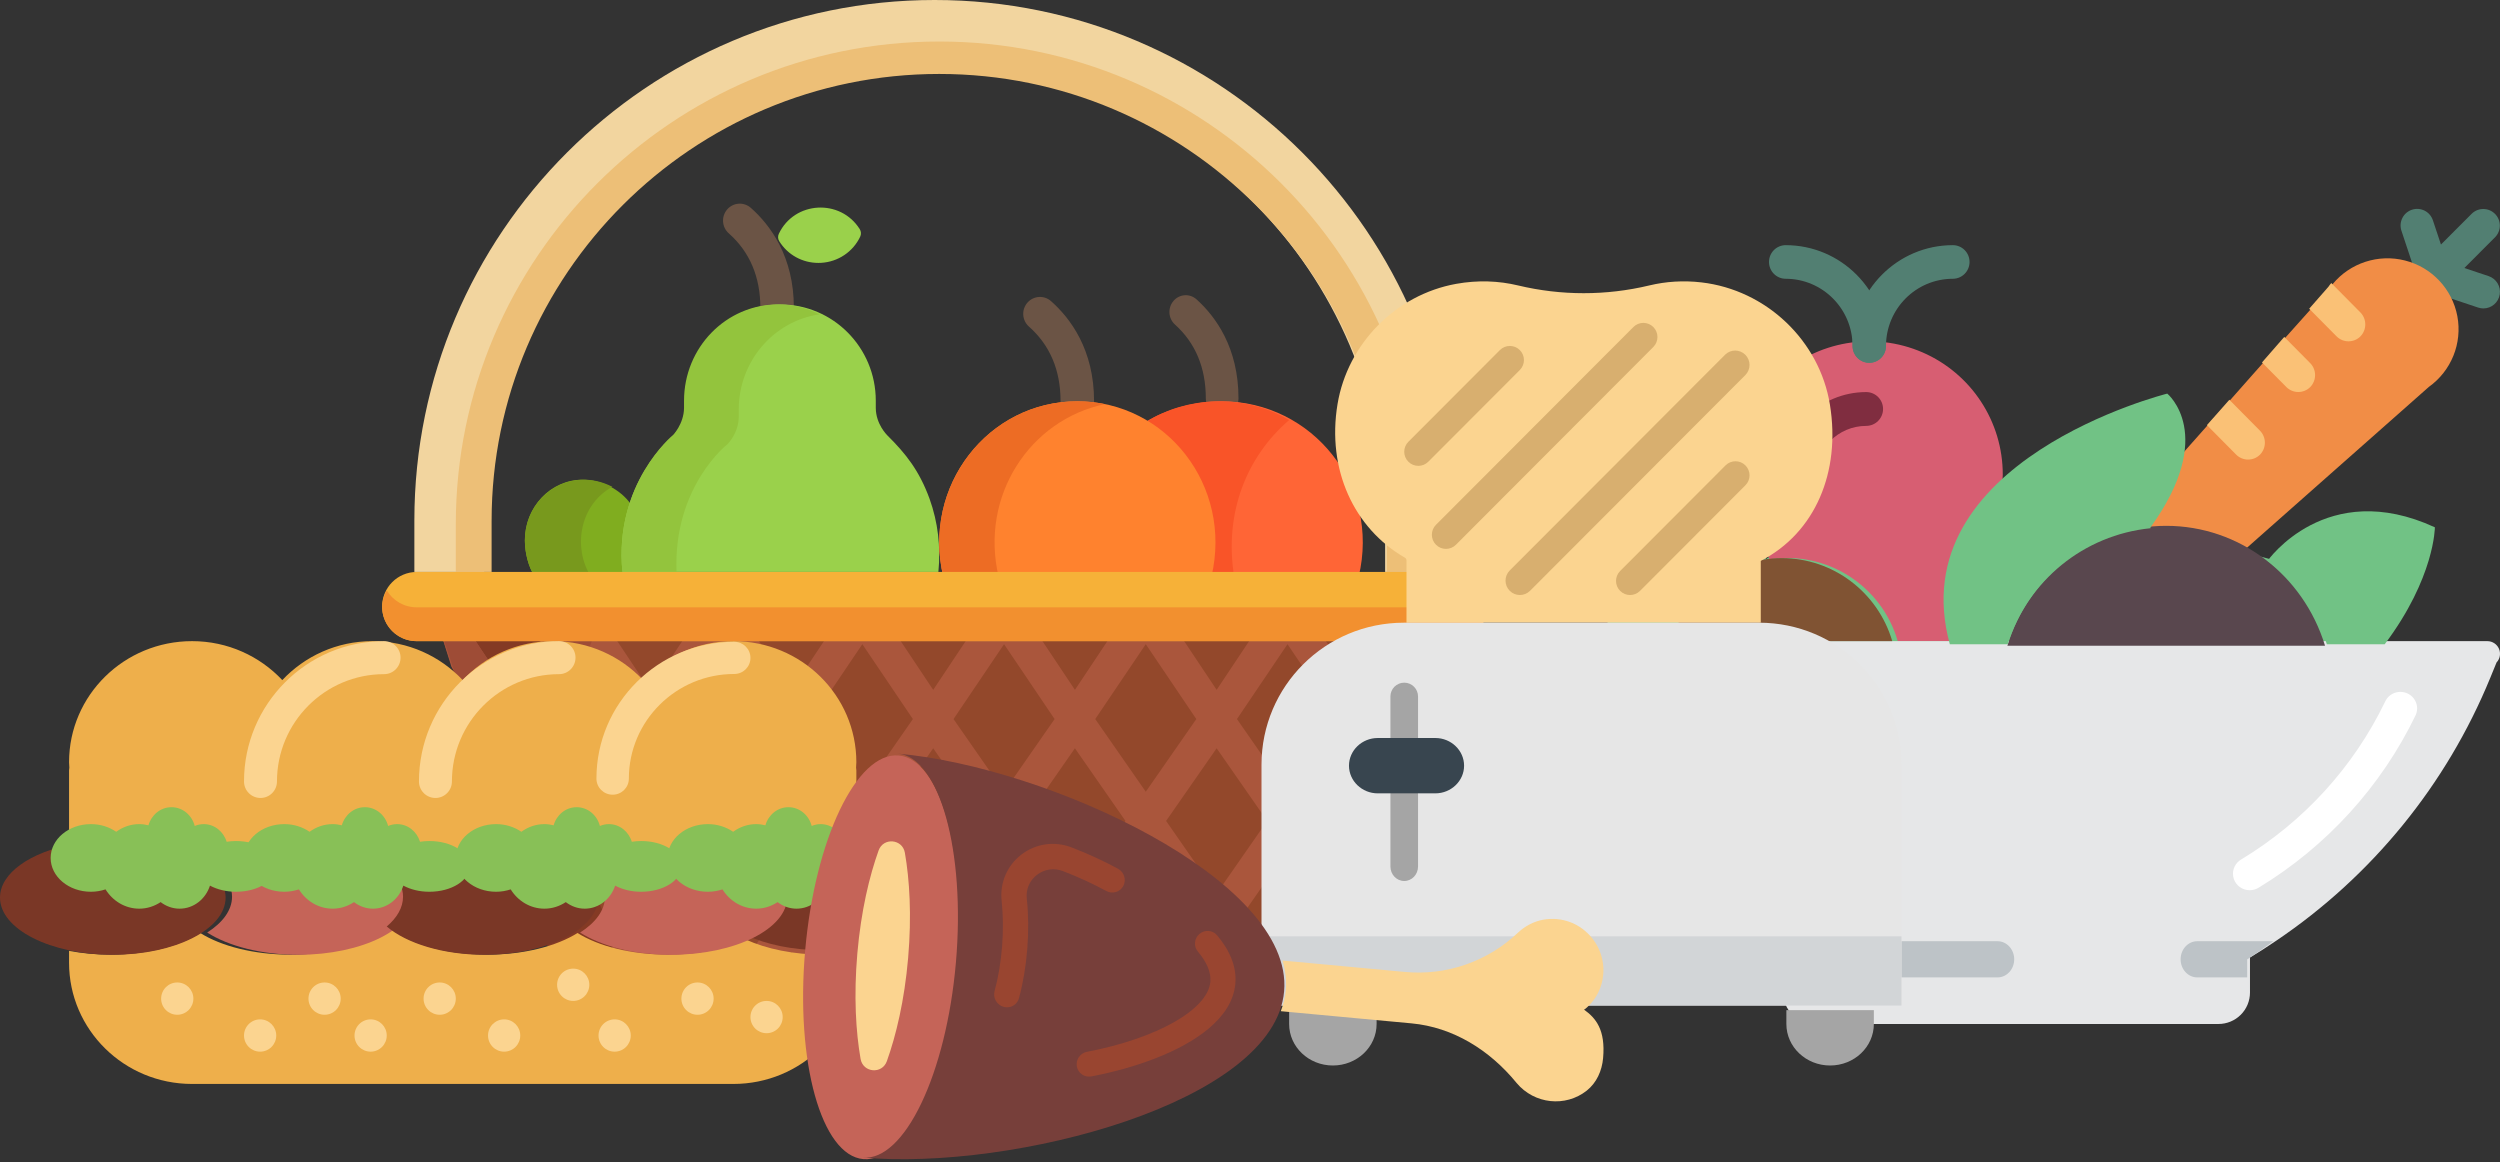<?xml version="1.0" encoding="UTF-8"?>
<svg width="542px" height="252px" viewBox="0 0 542 252" version="1.1" xmlns="http://www.w3.org/2000/svg" xmlns:xlink="http://www.w3.org/1999/xlink">
    <rect x="0" y="0" width="542" height="252" fill="#333333" stroke="none"/>
    <!-- Generator: Sketch 47.1 (45422) - http://www.bohemiancoding.com/sketch -->
    <title>Foods</title>
    <desc>Created with Sketch.</desc>
    <defs></defs>
    <g id="Questions" stroke="none" stroke-width="1" fill="none" fill-rule="evenodd">
        <g id="Hábitos----5-/-5" transform="translate(-720, -126)" fill-rule="nonzero">
            <g id="Foods" transform="translate(720, 126)">
                <g id="vegetables" transform="translate(332.387, 45)">
                    <path d="M50.449,76.297 L50.449,75.996 C35.973,50.544 21.496,54.18 21.496,54.18 C12.979,65.798 11.585,81.205 17.876,94.176 C17.876,94.176 32.502,111.511 39.14,107.357 C43.376,104.706 181.382,108.523 189.565,96.676 C189.951,96.117 189.156,95.651 184.358,94.176 C183.292,93.849 162.101,76.869 160.838,76.507 C157.11,75.439 152.868,74.495 148.307,73.657 C147.497,73.509 148.49,64.718 147.661,64.576 C116.837,59.292 71.777,67.165 72.166,65.997 C72.856,63.923 49.343,76.457 50.449,76.297 Z" id="Shape" fill="#71C285"></path>
                    <g id="Group" transform="translate(187.654, 0)" fill="#527F72">
                        <path d="M7.585,18.271 C6.133,18.271 4.824,17.395 4.269,16.051 C3.713,14.707 4.02,13.161 5.047,12.132 L15.82,1.343 C17.225,-0.04 19.48,-0.03 20.873,1.366 C22.266,2.761 22.276,5.02 20.896,6.428 L10.123,17.217 C9.45,17.893 8.537,18.273 7.585,18.271 Z" id="Shape"></path>
                        <path d="M7.585,18.271 C6.039,18.271 4.667,17.281 4.177,15.813 L0.591,5.024 C-0.037,3.138 0.98,1.1 2.862,0.472 C4.744,-0.156 6.779,0.862 7.406,2.748 L10.992,13.537 C11.617,15.422 10.6,17.459 8.72,18.089 C8.354,18.209 7.97,18.271 7.585,18.271 Z" id="Shape"></path>
                        <path d="M18.357,21.868 C17.971,21.868 17.588,21.805 17.222,21.682 L6.448,18.085 C5.228,17.681 4.317,16.655 4.059,15.395 C3.801,14.134 4.235,12.831 5.197,11.979 C6.159,11.126 7.503,10.854 8.72,11.265 L19.493,14.861 C21.162,15.42 22.181,17.108 21.899,18.849 C21.617,20.589 20.117,21.867 18.357,21.868 Z" id="Shape"></path>
                    </g>
                    <path d="M194.184,38.883 L154.772,73.735 C147.021,78.618 151.984,76.576 145.543,76.576 C144.305,76.576 134.539,69.161 133.338,69.307 L133.374,69.089 C127.802,61.487 131.554,55.475 140.652,53.478 L146.256,47.161 L151.133,41.715 L158.229,33.692 L163.069,28.21 L168.491,22.147 L172.677,17.428 C172.862,17.146 173.069,16.879 173.295,16.629 C177.095,12.005 183.235,9.998 189.041,11.482 C194.846,12.965 199.263,17.671 200.366,23.547 C201.469,29.424 199.058,35.405 194.184,38.883 L194.184,38.883 Z" id="Shape" fill="#F18D46"></path>
                    <g id="Group" transform="translate(145.731, 16)" fill="#FAC176">
                        <path d="M33.616,11.937 C32.185,13.353 29.895,13.353 28.464,11.937 L22.514,5.93 L26.686,1.169 C26.872,0.885 27.078,0.616 27.303,0.363 L33.616,6.736 C35.031,8.175 35.031,10.498 33.616,11.937 Z" id="Shape"></path>
                        <path d="M22.731,22.925 C21.3,24.341 19.01,24.341 17.579,22.925 L12.282,17.577 L17.108,12.047 L22.732,17.724 C24.146,19.163 24.146,21.485 22.731,22.925 Z" id="Shape"></path>
                        <path d="M11.847,37.574 C10.416,38.991 8.126,38.991 6.695,37.574 L0.346,31.165 L5.207,25.672 L11.847,32.374 C13.262,33.813 13.262,36.135 11.847,37.574 L11.847,37.574 Z" id="Shape"></path>
                    </g>
                    <path d="M101.767,58.806 L101.768,58.806 C101.777,58.513 101.812,58.227 101.812,57.932 C101.843,46.416 95.001,35.984 84.406,31.393 C73.81,26.801 61.49,28.931 53.064,36.809 C44.637,44.687 41.717,56.806 45.636,67.64 L45.636,67.641 C46.506,68.765 47.381,69.986 48.262,71.303 C48.305,71.367 48.347,71.419 48.39,71.483 C49.31,72.867 50.233,74.355 51.157,75.966 L51.157,76.265 C63.608,74.322 75.562,81.925 79.04,94 L90.957,94 C95.405,89.894 98.317,84.4 99.212,78.424 C100.451,71.94 101.304,65.39 101.767,58.806 L101.767,58.806 Z" id="Shape" fill="#D75E72"></path>
                    <g id="Group" transform="translate(50.906, 8)" fill="#527F72">
                        <path d="M21.965,25.653 C21.004,25.653 20.082,25.27 19.402,24.586 C18.722,23.903 18.341,22.976 18.341,22.009 C18.334,13.966 11.852,7.446 3.851,7.437 C1.85,7.437 0.228,5.806 0.228,3.794 C0.228,1.781 1.85,0.15 3.851,0.15 C15.851,0.165 25.575,9.944 25.588,22.009 C25.588,22.976 25.207,23.903 24.527,24.586 C23.848,25.27 22.926,25.653 21.965,25.653 Z" id="Shape"></path>
                        <path d="M21.965,25.653 C21.004,25.653 20.082,25.27 19.402,24.586 C18.722,23.903 18.341,22.976 18.341,22.009 C18.354,9.942 28.08,0.163 40.082,0.15 C42.083,0.15 43.705,1.781 43.705,3.794 C43.705,5.806 42.083,7.437 40.082,7.437 C32.081,7.445 25.596,13.964 25.588,22.009 C25.589,22.976 25.207,23.903 24.528,24.586 C23.848,25.27 22.926,25.653 21.965,25.653 Z" id="Shape"></path>
                    </g>
                    <path d="M208.867,98.619 L207.493,101.976 C198,125.129 181.851,144.956 161.084,158.957 C159.24,160.22 157.361,161.411 155.445,162.565 L155.409,162.565 L155.409,170.18 C155.411,171.989 154.691,173.725 153.41,175.004 C152.128,176.283 150.39,177.001 148.578,177 L61.036,177 C59.223,177.002 57.485,176.283 56.204,175.004 C54.922,173.724 54.203,171.989 54.204,170.18 L54.204,162.565 C52.289,161.411 50.409,160.22 48.566,158.957 C27.779,144.968 11.615,125.138 2.12,101.975 L0.747,98.619 C-0.003,97.824 -0.209,96.661 0.223,95.658 C0.655,94.656 1.641,94.004 2.735,94 L206.879,94 C207.972,94.004 208.959,94.656 209.39,95.658 C209.822,96.662 209.616,97.825 208.867,98.619 Z" id="Shape" fill="#E6E7E8"></path>
                    <path d="M155.354,148 C153.793,148.002 152.404,147.018 151.908,145.556 C151.412,144.095 151.919,142.483 153.167,141.556 L153.181,141.546 C153.297,141.459 153.417,141.38 153.542,141.308 C167.047,133.145 177.862,121.29 184.676,107.18 C185.184,106.002 186.29,105.181 187.577,105.026 C188.865,104.872 190.138,105.407 190.918,106.43 C191.697,107.453 191.864,108.809 191.356,109.987 C183.89,125.485 172.031,138.513 157.216,147.492 C156.653,147.824 156.01,147.999 155.354,148 Z" id="Shape" fill="#FFFFFF"></path>
                    <g id="Group" transform="translate(47.912, 159)" fill="#BDC3C7">
                        <path d="M56.384,3.979 C56.378,6.143 54.766,7.896 52.776,7.902 L5.878,7.902 L5.878,3.979 C3.966,2.723 2.09,1.428 0.251,0.055 L52.776,0.055 C54.766,0.062 56.378,1.814 56.384,3.979 L56.384,3.979 Z" id="Shape"></path>
                        <path d="M112.553,0.055 C110.713,1.428 108.837,2.723 106.925,3.979 L106.889,3.979 L106.889,7.902 L96.066,7.902 C94.074,7.902 92.459,6.146 92.459,3.979 C92.459,1.812 94.074,0.055 96.066,0.055 L112.553,0.055 Z" id="Shape"></path>
                    </g>
                    <path d="M77.856,94 C74.7,83.321 64.957,76 53.901,76 C42.844,76 33.101,83.321 29.945,94 L77.856,94 Z" id="Shape" fill="#805333"></path>
                    <path d="M171.683,95 C166.952,79.526 153.011,69 137.247,69 C121.483,69 107.542,79.526 102.81,95 L171.683,95 Z" id="Shape" fill="#59474E"></path>
                    <g id="Group" transform="translate(88.836, 40)" fill="#71C285">
                        <path d="M44.985,29.523 L45.014,29.32 C59.518,9.241 48.641,0.334 48.641,0.334 C48.641,0.334 -9.377,14.827 1.501,54.683 L14.045,54.683 C18.403,40.874 30.568,30.982 44.985,29.523 L44.985,29.523 Z" id="Shape"></path>
                        <path d="M70.397,36.566 L70.397,36.573 C76.464,41.122 80.953,47.455 83.236,54.683 L95.78,54.683 C106.658,40.19 106.658,29.32 106.658,29.32 C83.091,18.45 70.397,36.566 70.397,36.566 Z" id="Shape"></path>
                    </g>
                    <path d="M57.561,62 C56.59,62 55.659,61.615 54.972,60.927 C54.285,60.239 53.9,59.306 53.901,58.333 C53.911,48.214 62.097,40.012 72.199,40 C74.221,40 75.86,41.642 75.86,43.667 C75.86,45.692 74.221,47.334 72.199,47.334 C66.139,47.342 61.228,52.262 61.221,58.334 C61.222,59.306 60.837,60.239 60.15,60.927 C59.464,61.615 58.532,62.001 57.561,62 L57.561,62 Z" id="Shape" fill="#802D40"></path>
                </g>
                <g id="fruit" transform="translate(82.847, 0)">
                    <path d="M182.116,90 C180.16,90 178.574,88.372 178.574,86.364 C178.574,79.74 176.326,74.359 171.892,70.369 C170.421,69.046 170.274,66.749 171.564,65.239 C172.853,63.729 175.09,63.578 176.561,64.902 C180.711,68.636 185.657,75.391 185.657,86.365 C185.657,88.372 184.072,90 182.116,90 Z" id="Shape" fill="#6B5445"></path>
                    <path d="M179.551,125 L211.717,125 C216.452,105.303 201.696,87 182.018,87 C176.221,87 170.311,88.607 165.694,91.4 C177.32,98.43 182.678,111.986 179.551,125 Z" id="Shape" fill="#FF6536"></path>
                    <path d="M184.718,125 C182.5,111.251 187.396,99.005 196.637,91.07 C186.638,85.198 174.429,86.008 165.694,91.4 C177.085,98.43 182.335,111.986 179.271,125 L184.718,125 L184.718,125 Z" id="Shape" fill="#F95428"></path>
                    <path d="M205.211,202.043 L226.582,138 C214.796,138 24.984,138 12.976,138 L34.348,202.043 C34.396,202.17 40.049,217 56.777,217 L119.78,217 L182.781,217 C199.509,217 205.163,202.169 205.211,202.043 Z" id="Shape" fill="#93482B"></path>
                    <path d="M40.352,165.243 C40.352,155.612 42.222,146.418 45.612,138 L12.976,138 L34.415,202.043 C34.463,202.17 40.134,217 56.914,217 L61.886,217 C48.586,203.78 40.352,185.473 40.352,165.243 Z" id="Shape" fill="#843A24"></path>
                    <path d="M103.552,49.69 C99.384,43.024 89.37,43.558 86.002,50.692 C85.759,51.207 85.793,51.809 86.094,52.294 C87.92,55.241 91.097,57 94.593,57 C94.784,57 94.977,56.994 95.172,56.984 C98.842,56.775 102.09,54.596 103.647,51.299 C103.892,50.78 103.856,50.176 103.552,49.69 Z" id="Shape" fill="#9AD14B"></path>
                    <g id="Group" transform="translate(73.864, 44)" fill="#6B5445">
                        <path d="M11.766,26.385 C9.76,26.385 8.134,24.743 8.134,22.717 C8.134,16.036 5.829,10.607 1.281,6.58 C-0.227,5.245 -0.377,2.927 0.945,1.404 C2.268,-0.12 4.562,-0.271 6.07,1.064 C10.325,4.833 15.398,11.648 15.398,22.718 C15.398,24.743 13.772,26.385 11.766,26.385 Z" id="Shape"></path>
                        <path d="M76.848,46.608 C74.842,46.608 73.216,44.966 73.216,42.94 C73.216,36.256 70.911,30.827 66.364,26.803 C64.855,25.467 64.704,23.15 66.026,21.627 C67.348,20.103 69.643,19.951 71.152,21.286 C75.407,25.052 80.479,31.867 80.479,42.941 C80.479,44.966 78.854,46.608 76.848,46.608 Z" id="Shape"></path>
                    </g>
                    <path d="M52.237,125 C51.709,119.356 52.347,114.064 53.901,109.272 C51.62,106.077 47.526,104 43.44,104 C36.538,104 30.943,109.897 30.943,117.171 C30.943,119.882 31.722,122.904 33.054,125 L52.237,125 L52.237,125 L52.237,125 Z" id="Shape" fill="#80AD1F"></path>
                    <path d="M49.908,105.535 C40.819,100.867 30.943,107.445 30.943,117.172 C30.943,119.882 31.737,122.905 33.097,125 L45.284,125 C41.302,118.86 42.752,109.463 49.908,105.535 Z" id="Shape" fill="#78991D"></path>
                    <path d="M120.594,124 C121.126,118.555 120.5,113.205 118.686,108.152 C116.457,102.042 113.566,98.39 109.5,94.363 C109.479,94.314 107.059,92.016 107.022,88.47 L107.022,86.87 C107.022,75.345 97.762,66 86.343,66 C86.342,66 86.342,66 86.341,66 C74.921,66 65.662,75.346 65.662,86.87 L65.662,88.47 C65.624,92.013 63.206,94.314 63.185,94.363 C63.147,94.416 50.216,104.823 52.09,124 L120.594,124 L120.594,124 Z" id="Shape" fill="#9AD14B"></path>
                    <path d="M74.874,96.308 C74.894,96.26 77.277,93.957 77.313,90.415 L77.313,88.816 C77.313,78.283 84.93,69.575 94.825,68.153 C92.108,66.776 89.052,66 85.816,66 C85.816,66 85.816,66 85.815,66 L85.815,66 C74.569,66 65.451,75.346 65.451,86.87 L65.451,88.47 C65.415,91.948 62.964,94.479 63.012,94.363 C62.975,94.416 50.242,104.823 52.087,124 L63.825,124 C63.073,105.439 74.945,96.207 74.874,96.308 Z" id="Shape" fill="#93C43D"></path>
                    <path d="M179.795,125 C184.43,105.306 169.985,87 150.722,87 C131.423,87 117.023,105.329 121.648,125 L179.795,125 Z" id="Shape" fill="#FF822E"></path>
                    <path d="M156.711,87.613 C154.772,87.211 152.766,87 150.712,87 C131.419,87 117.024,105.329 121.647,125 L133.646,125 C129.544,107.544 140.419,90.99 156.711,87.613 Z" id="Shape" fill="#ED6C24"></path>
                    <path d="M216.05,155.893 L225.104,142.878 L226.582,138 L219.351,138 L211.645,149.561 L203.939,138 L188.627,138 L180.921,149.561 L173.215,138 L157.902,138 L150.196,149.561 L142.49,138 L127.178,138 L119.471,149.562 L111.764,138 L96.453,138 L88.746,149.562 L81.04,138 L65.728,138 L58.022,149.562 L50.315,138 L35.002,138 L27.296,149.562 L19.589,138 L12.976,138 L15.031,144.595 L22.891,155.894 L20.154,159.83 L23.025,168.368 L27.296,162.227 L38.253,177.979 L30.166,189.606 L33.036,198.144 L42.659,184.312 L53.616,200.064 L44.213,213.58 C46.159,214.776 48.435,215.773 51.079,216.376 L58.021,206.396 L65.398,217 L81.37,217 L88.746,206.396 L96.121,217 L112.094,217 L119.469,206.396 L126.846,217 L142.818,217 L150.194,206.396 L157.57,217 L173.542,217 L180.919,206.396 L187.936,216.485 C190.611,215.939 192.922,214.995 194.904,213.837 L185.324,200.064 L196.281,184.312 L206.319,198.743 L209.189,190.205 L200.685,177.979 L211.643,162.227 L216.331,168.966 L219.201,160.427 L216.05,155.893 Z M165.557,139.657 L176.514,155.894 L165.557,171.646 L154.6,155.893 L165.557,139.657 Z M134.833,139.658 L145.79,155.893 L134.832,171.646 L123.875,155.894 L134.833,139.658 Z M104.107,139.659 L115.065,155.894 L104.107,171.646 L93.151,155.894 L104.107,139.659 Z M73.384,139.658 L84.341,155.894 L73.384,171.646 L62.426,155.894 L73.384,139.658 Z M31.701,155.893 L42.658,139.657 L53.616,155.893 L42.658,171.645 L31.701,155.893 Z M47.063,177.978 L58.021,162.226 L68.978,177.978 L58.021,193.73 L47.063,177.978 Z M73.384,215.815 L62.426,200.063 L73.384,184.311 L84.341,200.063 L73.384,215.815 Z M77.789,177.978 L88.746,162.226 L99.703,177.978 L88.746,193.73 L77.789,177.978 Z M104.108,215.815 L93.151,200.063 L104.107,184.311 L115.065,200.063 L104.108,215.815 Z M108.513,177.978 L119.47,162.226 L130.427,177.978 L119.469,193.73 L108.513,177.978 Z M134.833,215.815 L123.876,200.063 L134.833,184.311 L145.791,200.063 L134.833,215.815 Z M139.237,177.978 L150.194,162.226 L161.152,177.978 L150.195,193.73 L139.237,177.978 Z M165.557,215.815 L154.6,200.063 L165.557,184.311 L176.514,200.063 L165.557,215.815 Z M180.92,193.73 L169.962,177.978 L180.92,162.226 L191.877,177.978 L180.92,193.73 Z M196.283,171.646 L185.325,155.894 L196.283,139.658 L207.24,155.893 L196.283,171.646 Z" id="Shape" fill="#AA563C"></path>
                    <g id="Group" transform="translate(12.976, 138)" fill="#9E4C36">
                        <path d="M42.74,72.526 C41.17,70.489 39.705,68.366 38.352,66.165 L31.443,76.148 C31.715,76.316 31.995,76.479 32.28,76.639 C32.396,76.704 32.516,76.767 32.634,76.83 C32.826,76.934 33.022,77.035 33.22,77.134 C33.35,77.199 33.481,77.264 33.613,77.326 C33.837,77.433 34.066,77.536 34.297,77.636 C34.402,77.682 34.506,77.731 34.614,77.776 C34.928,77.907 35.251,78.03 35.578,78.15 C35.719,78.202 35.864,78.249 36.008,78.298 C36.227,78.373 36.448,78.445 36.673,78.514 C36.827,78.562 36.983,78.609 37.14,78.654 C37.395,78.726 37.655,78.793 37.917,78.858 C38.042,78.889 38.164,78.923 38.29,78.952 L38.291,78.952 L42.74,72.526 Z" id="Shape"></path>
                        <path d="M10.169,18.295 L7.51,22.137 L10.359,30.722 L14.564,24.646 L25.496,40.443 L17.448,52.074 L20.297,60.657 L29.891,46.794 L30.091,47.084 C28.666,41.848 27.803,36.378 27.572,30.742 L18.958,18.295 L29.891,2.013 L31.338,4.168 C31.771,2.879 32.235,1.605 32.736,0.35 L22.252,0.35 L14.564,11.945 L6.875,0.35 L0.277,0.35 L2.606,7.367 L10.169,18.295 Z" id="Shape"></path>
                    </g>
                    <path d="M22.11,124 L22.11,112.835 C22.11,58.959 65.924,15.129 119.778,15.129 C173.633,15.129 217.447,58.959 217.447,112.835 L217.447,124 C226.319,124 223.674,124 232.571,124 L232.571,112.835 C232.571,50.618 181.973,0 119.779,0 C57.585,0 6.987,50.618 6.987,112.835 L6.987,124 L22.11,124 Z" id="Shape" fill="#F2D59F"></path>
                    <path d="M120.776,9 C62.986,9 15.971,55.944 15.971,113.646 L15.971,124 L23.733,124 L23.733,112.928 C23.733,59.499 67.267,16.033 120.777,16.033 C174.287,16.033 217.821,59.499 217.821,112.928 L217.821,124 C222.315,124 221.044,124 225.584,124 L225.584,113.646 C225.583,55.944 178.567,9 120.776,9 Z" id="Shape" fill="#EDBF77"></path>
                    <path d="M232.053,139 L7.505,139 C3.36,139 0,135.642 0,131.5 C0,127.357 3.36,124 7.505,124 L232.053,124 C236.198,124 239.558,127.357 239.558,131.5 C239.558,135.642 236.199,139 232.053,139 Z" id="Shape" fill="#F6B138"></path>
                    <path d="M232.052,131.667 L7.507,131.667 C4.731,131.667 2.312,130.19 1.014,128 C-1.855,132.838 1.696,139 7.507,139 L232.051,139 C237.864,139 241.412,132.836 238.544,128 C237.247,130.19 234.828,131.667 232.052,131.667 Z" id="Shape" fill="#F2902F"></path>
                </g>
                <g id="sandwich" transform="translate(0, 139)">
                    <path d="M185.618,67.459 C183.375,67.788 181.006,67.97 178.546,67.97 C172.017,67.97 166.11,66.712 161.676,64.687 C157.235,66.716 151.304,67.97 144.764,67.97 C136.82,67.97 129.765,66.131 125.206,63.275 C120.648,66.131 113.593,67.97 105.649,67.97 C96.578,67.97 88.662,65.57 84.313,62 C79.964,65.57 72.049,67.97 62.978,67.97 C55.034,67.97 47.979,66.131 43.42,63.275 C38.861,66.131 31.806,67.97 23.862,67.97 C20.726,67.97 17.735,67.673 14.972,67.15 C14.972,68.349 14.972,69.536 14.972,69.722 C14.972,84.235 26.913,96 41.642,96 L158.988,96 C173.717,96 185.657,84.235 185.657,69.722 C185.657,69.326 185.615,68.941 185.597,68.552 C185.604,68.489 185.611,68.03 185.618,67.459 Z" id="Shape" fill="#EEAF4B"></path>
                    <path d="M185.15,43 C184.885,46.613 181.892,49.495 178.233,49.495 L167.134,49.495 C168.65,51.088 169.521,52.863 169.521,54.746 C169.521,58.296 166.5,61.482 161.702,63.719 C166.047,65.747 171.835,67 178.233,67 C191.705,67 202.626,61.514 202.626,54.746 C202.626,49.186 195.249,44.498 185.15,43 Z" id="Shape" fill="#7A3726"></path>
                    <path d="M128.635,50 C130.206,51.642 131.158,53.456 131.158,55.4 C131.158,58.338 129.135,61.034 125.768,63.176 C130.375,66.11 137.504,68 145.531,68 C159.423,68 170.685,62.359 170.685,55.4 C170.685,53.463 169.787,51.638 168.231,50 L128.635,50 L128.635,50 Z" id="Shape" fill="#C56458"></path>
                    <path d="M185.657,26.25 C185.657,11.753 173.717,0 158.988,0 C151.25,0 144.302,3.265 139.43,8.445 C134.559,3.262 127.61,0 119.873,0 C112.135,0 105.187,3.265 100.315,8.445 C95.443,3.262 88.495,0 80.757,0 C73.02,0 66.071,3.265 61.2,8.445 C56.328,3.262 49.38,0 41.642,0 C26.913,0 14.972,11.753 14.972,26.25 C14.972,26.645 15.015,27.03 15.033,27.419 C15.015,27.615 14.972,27.8 14.972,28 L14.972,42 C14.972,45.85 18.173,49 22.084,49 L178.546,49 C182.457,49 185.657,45.85 185.657,42 L185.657,28 C185.657,27.8 185.615,27.615 185.597,27.419 C185.615,27.027 185.657,26.645 185.657,26.25 Z" id="Shape" fill="#EEAF4B"></path>
                    <path d="M22.708,50.275 C19.141,50.275 16.207,47.513 15.801,44 C6.575,45.773 0,50.285 0,55.592 C0,62.445 10.949,68 24.455,68 C37.961,68 48.91,62.445 48.91,55.592 C48.91,53.685 48.036,51.888 46.524,50.275 L22.708,50.275 L22.708,50.275 Z" id="Shape" fill="#7A3726"></path>
                    <path d="M47.785,50 C49.355,51.642 50.307,53.456 50.307,55.4 C50.307,58.338 48.284,61.034 44.917,63.176 C49.524,66.11 56.653,68 64.681,68 C78.573,68 89.834,62.359 89.834,55.4 C89.834,53.463 88.936,51.638 87.38,50 L47.785,50 L47.785,50 Z" id="Shape" fill="#C56458"></path>
                    <path d="M84.923,50 C86.466,51.638 87.377,53.46 87.377,55.4 C87.377,57.769 86.074,59.972 83.845,61.866 C88.165,65.534 96.027,68 105.037,68 C118.691,68 129.761,62.359 129.761,55.4 C129.761,53.463 128.878,51.638 127.348,50 L84.923,50 L84.923,50 Z" id="Shape" fill="#7A3726"></path>
                    <ellipse id="Oval" fill="#FBD490" cx="38.429" cy="77.5" rx="3.494" ry="3.5"></ellipse>
                    <ellipse id="Oval" fill="#FBD490" cx="56.396" cy="85.5" rx="3.494" ry="3.5"></ellipse>
                    <ellipse id="Oval" fill="#FBD490" cx="70.37" cy="77.5" rx="3.494" ry="3.5"></ellipse>
                    <ellipse id="Oval" fill="#FBD490" cx="80.352" cy="85.5" rx="3.494" ry="3.5"></ellipse>
                    <ellipse id="Oval" fill="#FBD490" cx="95.324" cy="77.5" rx="3.494" ry="3.5"></ellipse>
                    <ellipse id="Oval" fill="#FBD490" cx="109.298" cy="85.5" rx="3.494" ry="3.5"></ellipse>
                    <ellipse id="Oval" fill="#FBD490" cx="124.271" cy="74.5" rx="3.494" ry="3.5"></ellipse>
                    <ellipse id="Oval" fill="#FBD490" cx="133.254" cy="85.5" rx="3.494" ry="3.5"></ellipse>
                    <ellipse id="Oval" fill="#FBD490" cx="151.221" cy="77.5" rx="3.494" ry="3.5"></ellipse>
                    <ellipse id="Oval" fill="#FBD490" cx="166.193" cy="81.5" rx="3.494" ry="3.5"></ellipse>
                    <path d="M56.475,34 C54.499,34 52.902,32.4 52.902,30.421 C52.902,13.647 66.524,0 83.267,0 C85.243,0 86.84,1.6 86.84,3.579 C86.84,5.558 85.243,7.158 83.267,7.158 C70.464,7.158 60.047,17.594 60.047,30.421 C60.047,32.4 58.45,34 56.475,34 Z" id="Shape" fill="#FBD490"></path>
                    <path d="M94.405,34 C92.429,34 90.832,32.4 90.832,30.421 C90.832,13.647 104.454,0 121.197,0 C123.173,0 124.77,1.6 124.77,3.579 C124.77,5.558 123.173,7.158 121.197,7.158 C108.394,7.158 97.977,17.594 97.977,30.421 C97.977,32.4 96.38,34 94.405,34 Z" id="Shape" fill="#FBD490"></path>
                    <g id="Group" transform="translate(128.762, 0)">
                        <path d="M4.06,29.802 C4.06,15.349 15.864,3.631 30.422,3.631" id="Shape" fill="#EEAF4B"></path>
                        <path d="M4.06,33.292 C2.117,33.292 0.545,31.732 0.545,29.802 C0.545,13.447 13.948,0.142 30.422,0.142 C32.366,0.142 33.937,1.701 33.937,3.631 C33.937,5.561 32.366,7.121 30.422,7.121 C17.825,7.121 7.575,17.296 7.575,29.802 C7.575,31.732 6.004,33.292 4.06,33.292 Z" id="Shape" fill="#FBD490"></path>
                    </g>
                    <path d="M51.156,43.333 C50.457,43.333 49.786,43.399 49.136,43.495 C48.459,41.28 46.502,39.667 44.169,39.667 C43.477,39.667 42.823,39.813 42.219,40.07 C41.615,37.731 39.599,36 37.181,36 C34.813,36 32.832,37.661 32.186,39.927 C31.543,39.769 30.883,39.667 30.194,39.667 C28.332,39.667 26.613,40.29 25.195,41.331 C23.693,40.305 21.803,39.667 19.714,39.667 C14.889,39.667 10.98,42.948 10.98,47 C10.98,51.048 14.889,54.333 19.714,54.333 C20.835,54.333 21.897,54.139 22.879,53.816 C24.437,56.328 27.123,58 30.194,58 C31.899,58 33.482,57.465 34.827,56.577 C35.98,57.461 37.391,58 38.928,58 C42.003,58 44.588,55.899 45.521,53.002 C47.044,53.82 48.997,54.333 51.156,54.333 C55.98,54.333 59.89,51.869 59.89,48.833 C59.89,45.797 55.98,43.333 51.156,43.333 Z" id="Shape" fill="#88C057"></path>
                    <path d="M93.078,43.333 C92.38,43.333 91.709,43.399 91.059,43.495 C90.381,41.28 88.425,39.667 86.091,39.667 C85.399,39.667 84.746,39.813 84.142,40.07 C83.537,37.731 81.522,36 79.104,36 C76.735,36 74.755,37.661 74.108,39.927 C73.465,39.769 72.805,39.667 72.117,39.667 C70.255,39.667 68.536,40.29 67.118,41.331 C65.615,40.305 63.725,39.667 61.636,39.667 C56.812,39.667 52.902,42.948 52.902,47 C52.902,51.048 56.812,54.333 61.636,54.333 C62.758,54.333 63.82,54.139 64.801,53.816 C66.36,56.328 69.046,58 72.117,58 C73.822,58 75.404,57.465 76.749,56.577 C77.902,57.461 79.314,58 80.851,58 C83.925,58 86.51,55.899 87.443,53.002 C88.966,53.82 90.919,54.333 93.078,54.333 C97.903,54.333 101.812,51.869 101.812,48.833 C101.812,45.797 97.903,43.333 93.078,43.333 Z" id="Shape" fill="#88C057"></path>
                    <path d="M138.994,43.333 C138.295,43.333 137.624,43.399 136.974,43.495 C136.297,41.28 134.34,39.667 132.006,39.667 C131.315,39.667 130.661,39.813 130.057,40.07 C129.453,37.731 127.437,36 125.019,36 C122.651,36 120.67,37.661 120.024,39.927 C119.381,39.769 118.72,39.667 118.032,39.667 C116.17,39.667 114.451,40.29 113.033,41.331 C111.531,40.305 109.641,39.667 107.552,39.667 C102.727,39.667 98.818,42.948 98.818,47 C98.818,51.048 102.727,54.333 107.552,54.333 C108.673,54.333 109.735,54.139 110.717,53.816 C112.275,56.328 114.961,58 118.032,58 C119.737,58 121.32,57.465 122.665,56.577 C123.818,57.461 125.229,58 126.766,58 C129.84,58 132.426,55.899 133.358,53.002 C134.882,53.82 136.835,54.333 138.994,54.333 C143.818,54.333 147.727,51.869 147.727,48.833 C147.727,45.797 143.818,43.333 138.994,43.333 Z" id="Shape" fill="#88C057"></path>
                    <path d="M184.909,43.333 C184.21,43.333 183.539,43.399 182.89,43.495 C182.212,41.28 180.255,39.667 177.922,39.667 C177.23,39.667 176.577,39.813 175.972,40.07 C175.368,37.731 173.352,36 170.935,36 C168.566,36 166.585,37.661 165.939,39.927 C165.296,39.769 164.636,39.667 163.948,39.667 C162.085,39.667 160.367,40.29 158.948,41.331 C157.446,40.305 155.556,39.667 153.467,39.667 C148.642,39.667 144.733,42.948 144.733,47 C144.733,51.048 148.642,54.333 153.467,54.333 C154.588,54.333 155.65,54.139 156.632,53.816 C158.19,56.328 160.877,58 163.948,58 C165.652,58 167.235,57.465 168.58,56.577 C169.733,57.461 171.144,58 172.681,58 C175.756,58 178.341,55.899 179.274,53.002 C180.797,53.82 182.75,54.333 184.909,54.333 C189.733,54.333 193.643,51.869 193.643,48.833 C193.643,45.797 189.733,43.333 184.909,43.333 Z" id="Shape" fill="#88C057"></path>
                </g>
                <g id="toaster" transform="translate(273.495, 61)">
                    <path d="M123.239,26.756 C120.99,12.816 109.418,1.857 95.381,0.223 C91.453,-0.233 87.651,0.023 84.084,0.88 C74.712,3.128 64.98,3.125 55.609,0.88 C51.403,-0.128 46.873,-0.304 42.192,0.541 C29.117,2.903 18.654,13.513 16.481,26.611 C14.136,40.755 20.014,53.532 31.098,59.912 C31.305,60.029 31.432,60.245 31.432,60.482 L31.432,74 L108.242,74 L108.242,60.599 C120.027,54.513 125.6,41.377 123.239,26.756 Z" id="Shape" fill="#FBD490"></path>
                    <path d="M138.744,157 L0,157 L0,104.781 C0,87.781 13.822,74 30.872,74 L107.875,74 C124.922,74 138.744,87.781 138.744,104.781 L138.744,157 Z" id="Shape" fill="#E6E6E6"></path>
                    <path d="M15.471,170 L15.471,170 C10.234,170 5.989,165.971 5.989,161 L5.989,158 L24.954,158 L24.954,161 C24.954,165.971 20.709,170 15.471,170 Z" id="Shape" fill="#A5A5A5"></path>
                    <path d="M123.273,170 L123.273,170 C118.035,170 113.79,165.971 113.79,161 L113.79,158 L132.755,158 L132.755,161 C132.755,165.971 128.51,170 123.273,170 Z" id="Shape" fill="#A5A5A5"></path>
                    <path d="M30.943,102 C29.287,102 27.948,100.659 27.948,99 L27.948,90 C27.948,88.341 29.287,87 30.943,87 C32.599,87 33.937,88.341 33.937,90 L33.937,99 C33.937,100.659 32.599,102 30.943,102 Z" id="Shape" fill="#A5A5A5"></path>
                    <path d="M30.943,130 C29.287,130 27.948,128.595 27.948,126.857 L27.948,111.143 C27.948,109.405 29.287,108 30.943,108 C32.599,108 33.937,109.405 33.937,111.143 L33.937,126.857 C33.937,128.595 32.599,130 30.943,130 Z" id="Shape" fill="#A5A5A5"></path>
                    <rect id="Rectangle-path" fill="#D2D5D7" x="0" y="142" width="138.744" height="15"></rect>
                    <path d="M37.68,111 L25.203,111 C21.772,111 18.965,108.3 18.965,105 L18.965,105 C18.965,101.7 21.772,99 25.203,99 L37.68,99 C41.112,99 43.919,101.7 43.919,105 L43.919,105 C43.919,108.3 41.112,111 37.68,111 Z" id="Shape" fill="#38454F"></path>
                    <path d="M33.997,40 C33.215,40 32.434,39.7 31.838,39.104 C30.644,37.908 30.644,35.975 31.838,34.779 L51.683,14.897 C52.877,13.701 54.806,13.701 56,14.897 C57.193,16.093 57.193,18.026 56,19.222 L36.155,39.104 C35.56,39.7 34.778,40 33.997,40 Z" id="Shape" fill="#D8AF6F"></path>
                    <path d="M39.989,58 C39.207,58 38.424,57.7 37.828,57.103 C36.633,55.905 36.633,53.97 37.828,52.772 L80.623,9.898 C81.818,8.701 83.75,8.701 84.945,9.898 C86.14,11.095 86.14,13.031 84.945,14.228 L42.151,57.103 C41.554,57.7 40.772,58 39.989,58 Z" id="Shape" fill="#D8AF6F"></path>
                    <path d="M56.015,68 C55.218,68 54.422,67.694 53.815,67.087 C52.598,65.868 52.598,63.897 53.815,62.678 L100.492,15.914 C101.709,14.695 103.676,14.695 104.892,15.914 C106.109,17.133 106.109,19.104 104.892,20.323 L58.215,67.087 C57.608,67.694 56.812,68 56.015,68 Z" id="Shape" fill="#D8AF6F"></path>
                    <path d="M79.906,68 C79.126,68 78.346,67.701 77.752,67.106 C76.56,65.912 76.56,63.983 77.752,62.789 L100.603,39.895 C101.794,38.702 103.72,38.702 104.911,39.895 C106.103,41.089 106.103,43.018 104.911,44.211 L82.06,67.106 C81.466,67.701 80.686,68 79.906,68 Z" id="Shape" fill="#D8AF6F"></path>
                </g>
                <g id="meat" transform="translate(245.561, 212.014) scale(-1, 1) rotate(40) translate(-245.561, -212.014) translate(163.712, 130.014)">
                    <ellipse id="Oval" fill="#C56458" transform="translate(120.777, 43.5) rotate(45) translate(-120.777, -43.5) " cx="120.777" cy="43.5" rx="43.919" ry="16.5"></ellipse>
                    <path d="M116.373,47.413 C109.796,40.824 105.197,34.564 102.237,29.471 C100.699,26.829 103.637,23.886 106.276,25.424 C111.356,28.39 117.607,32.998 124.183,39.587 C130.76,46.176 135.36,52.436 138.319,57.529 C139.857,60.171 136.92,63.114 134.28,61.576 C129.2,58.608 122.949,54.002 116.373,47.413 Z" id="Shape" fill="#FBD490"></path>
                    <path d="M109.023,54.776 C91.874,37.595 83.184,18.443 89.615,12 C66.571,35.087 41.413,88.15 58.562,105.33 C75.711,122.511 128.675,97.307 151.72,74.219 C145.289,80.662 126.172,71.959 109.023,54.776 Z" id="Shape" fill="#773F3A"></path>
                    <path d="M61.886,108.167 C60.468,107.387 59.178,106.447 58.051,105.308 C56.562,103.802 55.414,102.01 54.539,100 L35.798,118.949 C29.413,125.404 20.599,128.743 11.591,128.178 C10.547,128.112 9.459,128.197 8.346,128.453 C4.408,129.363 1.203,132.59 0.298,136.571 C-1.346,143.798 4.04,150.215 10.907,150.215 C11.043,150.215 11.169,150.179 11.305,150.173 C10.519,153.193 10.519,156.524 14.897,160.88 C16.849,162.824 19.416,164.079 22.154,163.996 C28.022,163.817 32.724,158.95 32.724,152.972 C32.724,152.931 32.724,152.889 32.724,152.848 C32.623,143.735 35.492,134.853 41.866,128.409 L61.886,108.167 Z" id="Shape" fill="#FBD490"></path>
                    <path d="M105.082,70 C104.554,70 104.018,69.842 103.55,69.515 C100.732,67.555 97.955,65.187 95.297,62.484 C92.64,59.781 90.314,56.951 88.388,54.081 C87.262,52.403 85.401,51.442 83.361,51.545 C81.332,51.633 79.534,52.749 78.547,54.527 C76.825,57.643 75.334,60.789 74.118,63.88 C73.561,65.298 71.98,65.987 70.582,65.422 C69.187,64.852 68.509,63.24 69.07,61.819 C70.373,58.504 71.967,55.137 73.808,51.813 C75.72,48.351 79.205,46.183 83.125,46.011 C87.063,45.837 90.684,47.684 92.876,50.955 C94.587,53.508 96.755,56.139 99.138,58.568 C101.559,61.03 104.072,63.173 106.616,64.946 C107.856,65.81 108.174,67.532 107.326,68.795 C106.803,69.576 105.949,70 105.082,70 Z" id="Shape" fill="#994530"></path>
                    <path d="M76.288,101 C72.003,101.003 68.274,99.916 65.634,97.298 C63.141,94.828 61.88,91.258 61.886,86.7 C61.889,85.205 63.108,84 64.613,84 C64.613,84 64.616,84 64.616,84 C66.122,84.003 67.344,85.213 67.341,86.708 C67.338,89.783 68.058,92.058 69.49,93.477 C73.784,97.73 86.227,95.441 99.742,87.902 C101.06,87.164 102.718,87.629 103.457,88.932 C104.197,90.229 103.73,91.88 102.418,92.609 C94.08,97.263 84.23,101 76.288,101 Z" id="Shape" fill="#994530"></path>
                </g>
            </g>
        </g>
    </g>
</svg>